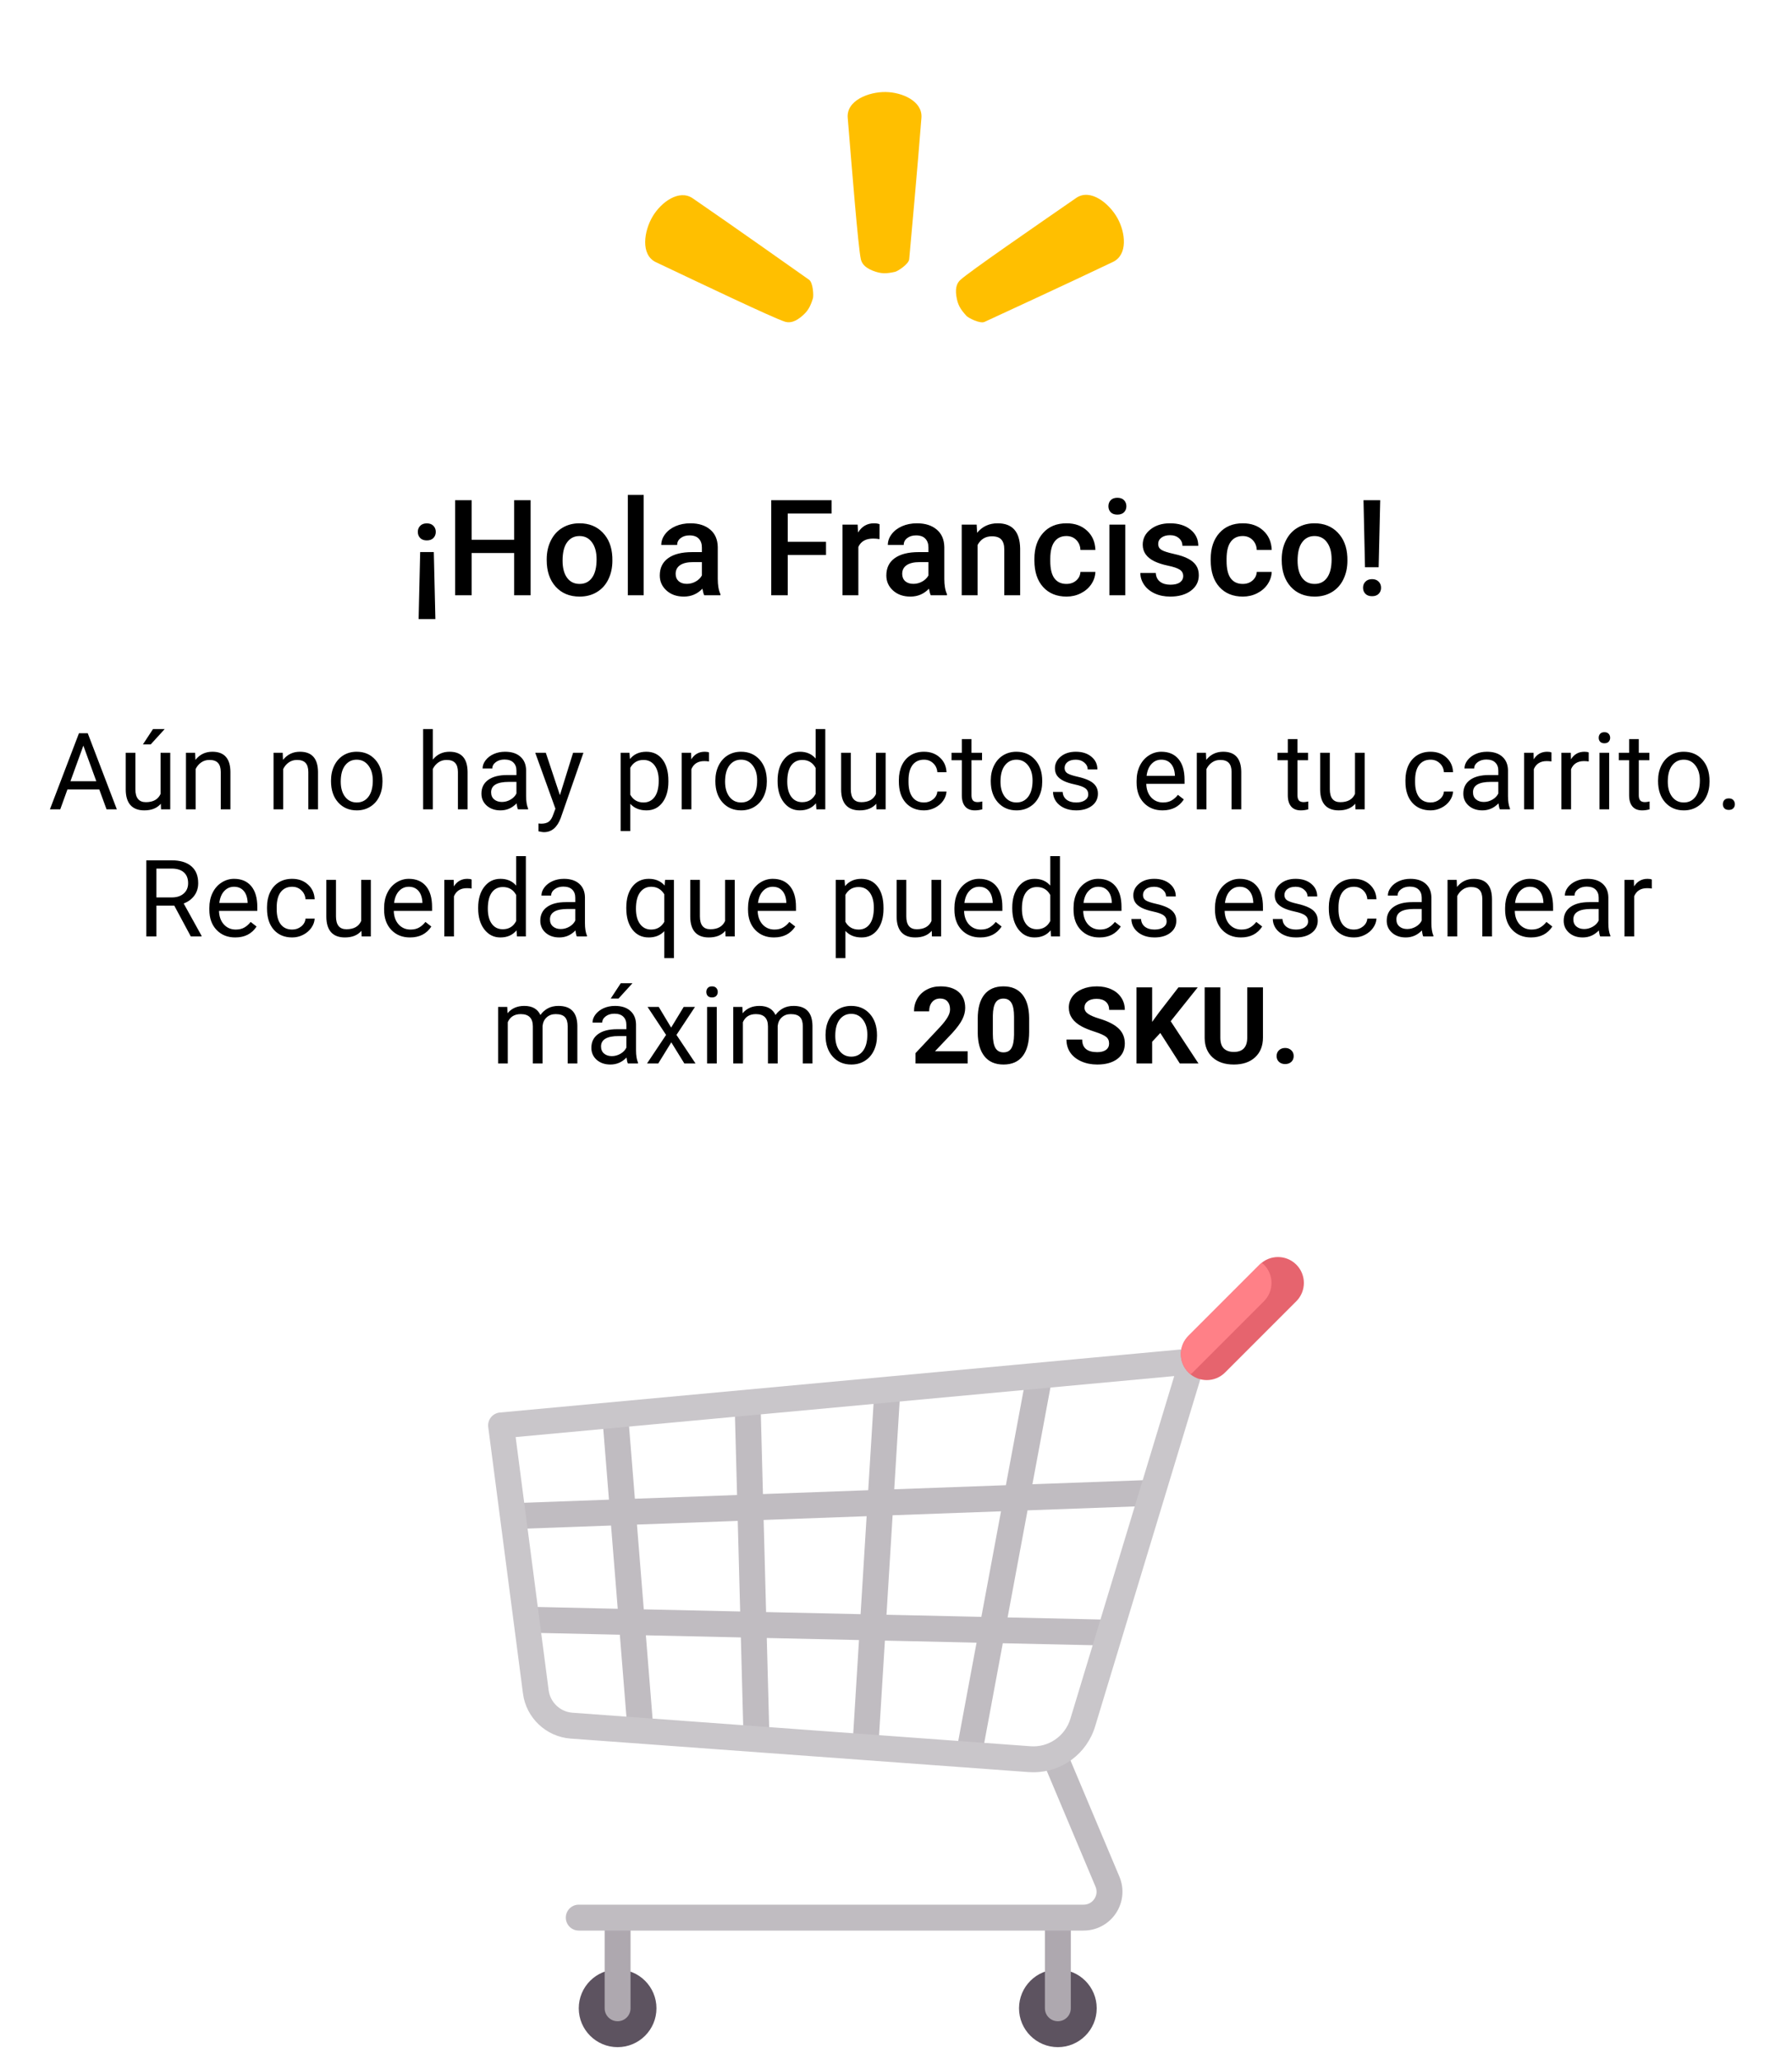 <svg width="268" height="308" viewBox="0 0 268 308" fill="none" xmlns="http://www.w3.org/2000/svg">
<path d="M62.838 82.535H64.879L65.113 92.555H62.603L62.838 82.535ZM65.172 79.518C65.172 79.882 65.055 80.188 64.82 80.436C64.586 80.676 64.257 80.797 63.834 80.797C63.404 80.797 63.072 80.676 62.838 80.436C62.603 80.188 62.486 79.882 62.486 79.518C62.486 79.159 62.603 78.86 62.838 78.619C63.072 78.372 63.404 78.248 63.834 78.248C64.257 78.248 64.586 78.372 64.82 78.619C65.055 78.86 65.172 79.159 65.172 79.518ZM79.355 89H76.894V82.682H70.537V89H68.066V74.781H70.537V80.699H76.894V74.781H79.355V89ZM81.761 83.619C81.761 82.584 81.966 81.653 82.376 80.826C82.786 79.993 83.362 79.355 84.105 78.912C84.847 78.463 85.7 78.238 86.663 78.238C88.089 78.238 89.245 78.697 90.13 79.615C91.022 80.533 91.504 81.751 91.575 83.268L91.585 83.824C91.585 84.866 91.383 85.797 90.98 86.617C90.583 87.438 90.01 88.072 89.261 88.522C88.519 88.971 87.659 89.195 86.683 89.195C85.192 89.195 83.997 88.701 83.099 87.711C82.207 86.715 81.761 85.39 81.761 83.736V83.619ZM84.134 83.824C84.134 84.912 84.359 85.764 84.808 86.383C85.257 86.995 85.882 87.301 86.683 87.301C87.484 87.301 88.105 86.988 88.548 86.363C88.997 85.738 89.222 84.824 89.222 83.619C89.222 82.551 88.991 81.705 88.528 81.08C88.073 80.455 87.451 80.143 86.663 80.143C85.888 80.143 85.273 80.452 84.818 81.07C84.362 81.682 84.134 82.6 84.134 83.824ZM96.266 89H93.893V74H96.266V89ZM105.323 89C105.218 88.798 105.127 88.469 105.049 88.014C104.294 88.801 103.37 89.195 102.276 89.195C101.215 89.195 100.349 88.893 99.678 88.287C99.008 87.682 98.672 86.933 98.672 86.041C98.672 84.915 99.089 84.052 99.922 83.453C100.762 82.848 101.96 82.545 103.516 82.545H104.971V81.852C104.971 81.305 104.818 80.868 104.512 80.543C104.206 80.211 103.741 80.045 103.116 80.045C102.575 80.045 102.133 80.182 101.787 80.455C101.442 80.722 101.27 81.064 101.27 81.481H98.897C98.897 80.901 99.089 80.361 99.473 79.859C99.857 79.352 100.378 78.954 101.036 78.668C101.7 78.382 102.439 78.238 103.252 78.238C104.489 78.238 105.476 78.551 106.211 79.176C106.947 79.794 107.325 80.667 107.344 81.793V86.559C107.344 87.509 107.478 88.268 107.745 88.834V89H105.323ZM102.715 87.291C103.184 87.291 103.623 87.177 104.034 86.949C104.45 86.721 104.763 86.415 104.971 86.031V84.039H103.692C102.813 84.039 102.152 84.192 101.709 84.498C101.267 84.804 101.045 85.237 101.045 85.797C101.045 86.253 101.195 86.617 101.495 86.891C101.801 87.158 102.207 87.291 102.715 87.291ZM123.533 82.975H117.81V89H115.339V74.781H124.373V76.773H117.81V81.002H123.533V82.975ZM131.534 80.602C131.222 80.549 130.9 80.523 130.568 80.523C129.48 80.523 128.748 80.94 128.37 81.773V89H125.997V78.434H128.263L128.321 79.615C128.894 78.697 129.689 78.238 130.704 78.238C131.043 78.238 131.323 78.284 131.544 78.375L131.534 80.602ZM139.204 89C139.1 88.798 139.009 88.469 138.93 88.014C138.175 88.801 137.251 89.195 136.157 89.195C135.096 89.195 134.23 88.893 133.559 88.287C132.889 87.682 132.554 86.933 132.554 86.041C132.554 84.915 132.97 84.052 133.804 83.453C134.643 82.848 135.841 82.545 137.397 82.545H138.852V81.852C138.852 81.305 138.699 80.868 138.393 80.543C138.087 80.211 137.622 80.045 136.997 80.045C136.457 80.045 136.014 80.182 135.669 80.455C135.324 80.722 135.151 81.064 135.151 81.481H132.778C132.778 80.901 132.97 80.361 133.354 79.859C133.738 79.352 134.259 78.954 134.917 78.668C135.581 78.382 136.32 78.238 137.134 78.238C138.371 78.238 139.357 78.551 140.093 79.176C140.828 79.794 141.206 80.667 141.225 81.793V86.559C141.225 87.509 141.359 88.268 141.626 88.834V89H139.204ZM136.596 87.291C137.065 87.291 137.505 87.177 137.915 86.949C138.332 86.721 138.644 86.415 138.852 86.031V84.039H137.573C136.694 84.039 136.033 84.192 135.591 84.498C135.148 84.804 134.927 85.237 134.927 85.797C134.927 86.253 135.076 86.617 135.376 86.891C135.682 87.158 136.089 87.291 136.596 87.291ZM146.063 78.434L146.131 79.654C146.912 78.71 147.938 78.238 149.207 78.238C151.408 78.238 152.528 79.498 152.567 82.018V89H150.194V82.154C150.194 81.484 150.047 80.989 149.754 80.67C149.468 80.344 148.996 80.182 148.338 80.182C147.381 80.182 146.668 80.615 146.2 81.481V89H143.827V78.434H146.063ZM159.484 87.301C160.077 87.301 160.568 87.128 160.959 86.783C161.35 86.438 161.558 86.012 161.584 85.504H163.82C163.794 86.162 163.589 86.777 163.205 87.35C162.821 87.916 162.3 88.365 161.643 88.697C160.985 89.029 160.275 89.195 159.514 89.195C158.036 89.195 156.864 88.717 155.998 87.76C155.132 86.803 154.699 85.481 154.699 83.795V83.551C154.699 81.943 155.129 80.657 155.988 79.693C156.848 78.723 158.02 78.238 159.504 78.238C160.76 78.238 161.783 78.606 162.57 79.342C163.365 80.071 163.781 81.031 163.82 82.223H161.584C161.558 81.617 161.35 81.119 160.959 80.728C160.575 80.338 160.083 80.143 159.484 80.143C158.716 80.143 158.124 80.422 157.707 80.982C157.29 81.536 157.079 82.379 157.072 83.512V83.893C157.072 85.038 157.277 85.894 157.688 86.461C158.104 87.021 158.703 87.301 159.484 87.301ZM168.287 89H165.914V78.434H168.287V89ZM165.767 75.689C165.767 75.325 165.881 75.022 166.109 74.781C166.343 74.54 166.675 74.42 167.105 74.42C167.535 74.42 167.867 74.54 168.101 74.781C168.336 75.022 168.453 75.325 168.453 75.689C168.453 76.047 168.336 76.347 168.101 76.588C167.867 76.822 167.535 76.939 167.105 76.939C166.675 76.939 166.343 76.822 166.109 76.588C165.881 76.347 165.767 76.047 165.767 75.689ZM176.952 86.129C176.952 85.706 176.777 85.383 176.425 85.162C176.08 84.941 175.504 84.745 174.696 84.576C173.889 84.407 173.215 84.192 172.675 83.932C171.49 83.359 170.898 82.529 170.898 81.441C170.898 80.53 171.282 79.768 172.05 79.156C172.818 78.544 173.795 78.238 174.98 78.238C176.243 78.238 177.262 78.551 178.036 79.176C178.818 79.801 179.208 80.611 179.208 81.607H176.835C176.835 81.152 176.666 80.774 176.327 80.475C175.989 80.169 175.54 80.016 174.98 80.016C174.459 80.016 174.032 80.136 173.7 80.377C173.375 80.618 173.212 80.94 173.212 81.344C173.212 81.708 173.365 81.992 173.671 82.193C173.977 82.395 174.596 82.6 175.527 82.809C176.458 83.01 177.187 83.255 177.714 83.541C178.248 83.821 178.642 84.159 178.896 84.557C179.156 84.954 179.286 85.436 179.286 86.002C179.286 86.953 178.892 87.724 178.105 88.316C177.317 88.902 176.285 89.195 175.009 89.195C174.143 89.195 173.372 89.039 172.695 88.727C172.017 88.414 171.49 87.984 171.113 87.438C170.735 86.891 170.546 86.301 170.546 85.67H172.851C172.883 86.23 173.095 86.663 173.486 86.969C173.876 87.268 174.394 87.418 175.038 87.418C175.663 87.418 176.139 87.301 176.464 87.066C176.79 86.826 176.952 86.513 176.952 86.129ZM185.852 87.301C186.445 87.301 186.936 87.128 187.327 86.783C187.718 86.438 187.926 86.012 187.952 85.504H190.188C190.162 86.162 189.957 86.777 189.573 87.35C189.189 87.916 188.668 88.365 188.011 88.697C187.353 89.029 186.643 89.195 185.882 89.195C184.404 89.195 183.232 88.717 182.366 87.76C181.5 86.803 181.067 85.481 181.067 83.795V83.551C181.067 81.943 181.497 80.657 182.356 79.693C183.216 78.723 184.387 78.238 185.872 78.238C187.128 78.238 188.151 78.606 188.938 79.342C189.733 80.071 190.149 81.031 190.188 82.223H187.952C187.926 81.617 187.718 81.119 187.327 80.728C186.943 80.338 186.451 80.143 185.852 80.143C185.084 80.143 184.492 80.422 184.075 80.982C183.658 81.536 183.447 82.379 183.44 83.512V83.893C183.44 85.038 183.645 85.894 184.055 86.461C184.472 87.021 185.071 87.301 185.852 87.301ZM191.686 83.619C191.686 82.584 191.891 81.653 192.301 80.826C192.711 79.993 193.288 79.355 194.03 78.912C194.772 78.463 195.625 78.238 196.588 78.238C198.014 78.238 199.17 78.697 200.055 79.615C200.947 80.533 201.429 81.751 201.5 83.268L201.51 83.824C201.51 84.866 201.308 85.797 200.905 86.617C200.508 87.438 199.935 88.072 199.186 88.522C198.444 88.971 197.584 89.195 196.608 89.195C195.117 89.195 193.922 88.701 193.024 87.711C192.132 86.715 191.686 85.39 191.686 83.736V83.619ZM194.059 83.824C194.059 84.912 194.284 85.764 194.733 86.383C195.182 86.995 195.807 87.301 196.608 87.301C197.409 87.301 198.03 86.988 198.473 86.363C198.922 85.738 199.147 84.824 199.147 83.619C199.147 82.551 198.916 81.705 198.454 81.08C197.998 80.455 197.376 80.143 196.588 80.143C195.814 80.143 195.198 80.452 194.743 81.07C194.287 81.682 194.059 82.6 194.059 83.824ZM206.182 84.811H204.141L203.916 74.781H206.416L206.182 84.811ZM203.848 87.877C203.848 87.506 203.968 87.2 204.209 86.959C204.45 86.712 204.779 86.588 205.195 86.588C205.612 86.588 205.941 86.712 206.182 86.959C206.423 87.2 206.543 87.506 206.543 87.877C206.543 88.235 206.426 88.534 206.191 88.775C205.957 89.016 205.625 89.137 205.195 89.137C204.766 89.137 204.434 89.016 204.199 88.775C203.965 88.534 203.848 88.235 203.848 87.877Z" fill="black"/>
<path d="M14.848 118.031H10.083L9.012 121H7.466L11.809 109.625H13.122L17.473 121H15.934L14.848 118.031ZM10.536 116.797H14.403L12.466 111.477L10.536 116.797ZM24.053 120.164C23.491 120.826 22.665 121.156 21.577 121.156C20.675 121.156 19.988 120.896 19.514 120.375C19.045 119.849 18.808 119.073 18.803 118.047V112.547H20.248V118.008C20.248 119.289 20.769 119.93 21.811 119.93C22.915 119.93 23.649 119.518 24.014 118.695V112.547H25.459V121H24.084L24.053 120.164ZM22.881 109H24.631L22.538 111.297H21.373L22.881 109ZM29.18 112.547L29.227 113.609C29.872 112.797 30.716 112.391 31.758 112.391C33.544 112.391 34.445 113.398 34.461 115.414V121H33.016V115.406C33.01 114.797 32.87 114.346 32.594 114.055C32.323 113.763 31.898 113.617 31.32 113.617C30.852 113.617 30.44 113.742 30.086 113.992C29.732 114.242 29.456 114.57 29.258 114.977V121H27.812V112.547H29.18ZM42.277 112.547L42.323 113.609C42.969 112.797 43.813 112.391 44.855 112.391C46.641 112.391 47.542 113.398 47.558 115.414V121H46.112V115.406C46.107 114.797 45.967 114.346 45.691 114.055C45.42 113.763 44.995 113.617 44.417 113.617C43.948 113.617 43.537 113.742 43.183 113.992C42.829 114.242 42.553 114.57 42.355 114.977V121H40.909V112.547H42.277ZM49.505 116.695C49.505 115.867 49.666 115.122 49.989 114.461C50.317 113.799 50.77 113.289 51.348 112.93C51.932 112.57 52.596 112.391 53.341 112.391C54.492 112.391 55.421 112.789 56.13 113.586C56.843 114.383 57.2 115.443 57.2 116.766V116.867C57.2 117.69 57.041 118.43 56.723 119.086C56.411 119.737 55.96 120.245 55.372 120.609C54.788 120.974 54.117 121.156 53.356 121.156C52.21 121.156 51.281 120.758 50.567 119.961C49.859 119.164 49.505 118.109 49.505 116.797V116.695ZM50.958 116.867C50.958 117.805 51.174 118.557 51.606 119.125C52.044 119.693 52.627 119.977 53.356 119.977C54.091 119.977 54.674 119.69 55.106 119.117C55.538 118.539 55.755 117.732 55.755 116.695C55.755 115.768 55.533 115.018 55.091 114.445C54.653 113.867 54.07 113.578 53.341 113.578C52.627 113.578 52.052 113.862 51.614 114.43C51.177 114.997 50.958 115.81 50.958 116.867ZM64.727 113.57C65.367 112.784 66.201 112.391 67.227 112.391C69.013 112.391 69.914 113.398 69.93 115.414V121H68.484V115.406C68.479 114.797 68.338 114.346 68.062 114.055C67.792 113.763 67.367 113.617 66.789 113.617C66.32 113.617 65.909 113.742 65.555 113.992C65.201 114.242 64.924 114.57 64.727 114.977V121H63.281V109H64.727V113.57ZM77.463 121C77.379 120.833 77.311 120.536 77.259 120.109C76.588 120.807 75.785 121.156 74.853 121.156C74.02 121.156 73.335 120.922 72.798 120.453C72.267 119.979 72.002 119.38 72.002 118.656C72.002 117.776 72.335 117.094 73.002 116.609C73.673 116.12 74.616 115.875 75.83 115.875H77.236V115.211C77.236 114.706 77.085 114.305 76.783 114.008C76.481 113.706 76.035 113.555 75.447 113.555C74.931 113.555 74.499 113.685 74.15 113.945C73.801 114.206 73.627 114.521 73.627 114.891H72.173C72.173 114.469 72.322 114.062 72.619 113.672C72.921 113.276 73.327 112.964 73.838 112.734C74.353 112.505 74.918 112.391 75.533 112.391C76.507 112.391 77.27 112.635 77.822 113.125C78.374 113.609 78.66 114.279 78.681 115.133V119.023C78.681 119.799 78.78 120.417 78.978 120.875V121H77.463ZM75.064 119.898C75.517 119.898 75.947 119.781 76.353 119.547C76.759 119.312 77.054 119.008 77.236 118.633V116.898H76.103C74.332 116.898 73.447 117.417 73.447 118.453C73.447 118.906 73.598 119.26 73.9 119.516C74.202 119.771 74.59 119.898 75.064 119.898ZM83.737 118.883L85.706 112.547H87.253L83.855 122.305C83.329 123.711 82.493 124.414 81.347 124.414L81.073 124.391L80.534 124.289V123.117L80.925 123.148C81.415 123.148 81.795 123.049 82.066 122.852C82.342 122.654 82.568 122.292 82.745 121.766L83.066 120.906L80.05 112.547H81.628L83.737 118.883ZM99.959 116.867C99.959 118.154 99.665 119.19 99.077 119.977C98.488 120.763 97.691 121.156 96.686 121.156C95.66 121.156 94.853 120.831 94.264 120.18V124.25H92.819V112.547H94.139L94.209 113.484C94.798 112.755 95.616 112.391 96.662 112.391C97.678 112.391 98.48 112.773 99.069 113.539C99.662 114.305 99.959 115.37 99.959 116.734V116.867ZM98.514 116.703C98.514 115.75 98.311 114.997 97.905 114.445C97.498 113.893 96.941 113.617 96.233 113.617C95.358 113.617 94.702 114.005 94.264 114.781V118.82C94.696 119.591 95.358 119.977 96.248 119.977C96.941 119.977 97.491 119.703 97.897 119.156C98.308 118.604 98.514 117.786 98.514 116.703ZM106.039 113.844C105.82 113.807 105.583 113.789 105.328 113.789C104.38 113.789 103.737 114.193 103.398 115V121H101.953V112.547H103.359L103.383 113.523C103.857 112.768 104.529 112.391 105.398 112.391C105.68 112.391 105.893 112.427 106.039 112.5V113.844ZM106.986 116.695C106.986 115.867 107.147 115.122 107.47 114.461C107.798 113.799 108.252 113.289 108.83 112.93C109.413 112.57 110.077 112.391 110.822 112.391C111.973 112.391 112.903 112.789 113.611 113.586C114.324 114.383 114.681 115.443 114.681 116.766V116.867C114.681 117.69 114.522 118.43 114.205 119.086C113.892 119.737 113.442 120.245 112.853 120.609C112.27 120.974 111.598 121.156 110.837 121.156C109.692 121.156 108.762 120.758 108.048 119.961C107.34 119.164 106.986 118.109 106.986 116.797V116.695ZM108.439 116.867C108.439 117.805 108.655 118.557 109.087 119.125C109.525 119.693 110.108 119.977 110.837 119.977C111.572 119.977 112.155 119.69 112.587 119.117C113.02 118.539 113.236 117.732 113.236 116.695C113.236 115.768 113.015 115.018 112.572 114.445C112.134 113.867 111.551 113.578 110.822 113.578C110.108 113.578 109.533 113.862 109.095 114.43C108.658 114.997 108.439 115.81 108.439 116.867ZM116.292 116.703C116.292 115.406 116.599 114.365 117.214 113.578C117.829 112.786 118.633 112.391 119.628 112.391C120.618 112.391 121.402 112.729 121.98 113.406V109H123.425V121H122.097L122.027 120.094C121.448 120.802 120.644 121.156 119.612 121.156C118.633 121.156 117.834 120.755 117.214 119.953C116.599 119.151 116.292 118.104 116.292 116.812V116.703ZM117.737 116.867C117.737 117.826 117.935 118.576 118.331 119.117C118.727 119.659 119.274 119.93 119.972 119.93C120.889 119.93 121.558 119.518 121.98 118.695V114.812C121.547 114.016 120.883 113.617 119.987 113.617C119.279 113.617 118.727 113.891 118.331 114.438C117.935 114.984 117.737 115.794 117.737 116.867ZM131.044 120.164C130.481 120.826 129.656 121.156 128.567 121.156C127.666 121.156 126.979 120.896 126.505 120.375C126.036 119.849 125.799 119.073 125.794 118.047V112.547H127.239V118.008C127.239 119.289 127.76 119.93 128.802 119.93C129.906 119.93 130.64 119.518 131.005 118.695V112.547H132.45V121H131.075L131.044 120.164ZM138.194 119.977C138.709 119.977 139.16 119.82 139.545 119.508C139.931 119.195 140.144 118.805 140.186 118.336H141.553C141.527 118.82 141.36 119.281 141.053 119.719C140.746 120.156 140.334 120.505 139.819 120.766C139.308 121.026 138.767 121.156 138.194 121.156C137.043 121.156 136.126 120.773 135.444 120.008C134.767 119.237 134.428 118.185 134.428 116.852V116.609C134.428 115.786 134.579 115.055 134.881 114.414C135.183 113.773 135.616 113.276 136.178 112.922C136.746 112.568 137.415 112.391 138.186 112.391C139.134 112.391 139.92 112.674 140.545 113.242C141.176 113.81 141.511 114.547 141.553 115.453H140.186C140.144 114.906 139.936 114.458 139.561 114.109C139.191 113.755 138.733 113.578 138.186 113.578C137.452 113.578 136.881 113.844 136.475 114.375C136.074 114.901 135.873 115.664 135.873 116.664V116.938C135.873 117.911 136.074 118.661 136.475 119.188C136.876 119.714 137.449 119.977 138.194 119.977ZM145.289 110.5V112.547H146.867V113.664H145.289V118.906C145.289 119.245 145.359 119.5 145.5 119.672C145.641 119.839 145.88 119.922 146.219 119.922C146.385 119.922 146.615 119.891 146.906 119.828V121C146.526 121.104 146.156 121.156 145.797 121.156C145.151 121.156 144.664 120.961 144.336 120.57C144.008 120.18 143.844 119.625 143.844 118.906V113.664H142.305V112.547H143.844V110.5H145.289ZM148.173 116.695C148.173 115.867 148.335 115.122 148.658 114.461C148.986 113.799 149.439 113.289 150.017 112.93C150.601 112.57 151.265 112.391 152.009 112.391C153.16 112.391 154.09 112.789 154.798 113.586C155.512 114.383 155.869 115.443 155.869 116.766V116.867C155.869 117.69 155.71 118.43 155.392 119.086C155.08 119.737 154.629 120.245 154.041 120.609C153.457 120.974 152.785 121.156 152.025 121.156C150.879 121.156 149.949 120.758 149.236 119.961C148.528 119.164 148.173 118.109 148.173 116.797V116.695ZM149.627 116.867C149.627 117.805 149.843 118.557 150.275 119.125C150.712 119.693 151.296 119.977 152.025 119.977C152.759 119.977 153.343 119.69 153.775 119.117C154.207 118.539 154.423 117.732 154.423 116.695C154.423 115.768 154.202 115.018 153.759 114.445C153.322 113.867 152.739 113.578 152.009 113.578C151.296 113.578 150.72 113.862 150.283 114.43C149.845 114.997 149.627 115.81 149.627 116.867ZM162.753 118.758C162.753 118.367 162.605 118.065 162.308 117.852C162.016 117.633 161.503 117.445 160.769 117.289C160.04 117.133 159.459 116.945 159.027 116.727C158.599 116.508 158.282 116.247 158.073 115.945C157.87 115.643 157.769 115.284 157.769 114.867C157.769 114.174 158.06 113.589 158.644 113.109C159.232 112.63 159.982 112.391 160.894 112.391C161.852 112.391 162.628 112.638 163.222 113.133C163.821 113.628 164.12 114.26 164.12 115.031H162.667C162.667 114.635 162.498 114.294 162.159 114.008C161.826 113.721 161.404 113.578 160.894 113.578C160.368 113.578 159.956 113.693 159.659 113.922C159.363 114.151 159.214 114.451 159.214 114.82C159.214 115.169 159.352 115.432 159.628 115.609C159.904 115.786 160.402 115.956 161.12 116.117C161.844 116.279 162.43 116.471 162.878 116.695C163.326 116.919 163.657 117.19 163.87 117.508C164.089 117.82 164.198 118.203 164.198 118.656C164.198 119.411 163.896 120.018 163.292 120.477C162.688 120.93 161.904 121.156 160.941 121.156C160.264 121.156 159.665 121.036 159.144 120.797C158.623 120.557 158.214 120.224 157.917 119.797C157.626 119.365 157.48 118.898 157.48 118.398H158.925C158.951 118.883 159.144 119.268 159.503 119.555C159.868 119.836 160.347 119.977 160.941 119.977C161.488 119.977 161.925 119.867 162.253 119.648C162.586 119.424 162.753 119.128 162.753 118.758ZM173.858 121.156C172.712 121.156 171.78 120.781 171.061 120.031C170.342 119.276 169.983 118.268 169.983 117.008V116.742C169.983 115.904 170.142 115.156 170.459 114.5C170.782 113.839 171.23 113.323 171.803 112.953C172.381 112.578 173.006 112.391 173.678 112.391C174.777 112.391 175.631 112.753 176.241 113.477C176.85 114.201 177.155 115.237 177.155 116.586V117.188H171.428C171.449 118.021 171.691 118.695 172.155 119.211C172.623 119.721 173.217 119.977 173.936 119.977C174.446 119.977 174.879 119.872 175.233 119.664C175.587 119.456 175.897 119.18 176.162 118.836L177.045 119.523C176.337 120.612 175.274 121.156 173.858 121.156ZM173.678 113.578C173.095 113.578 172.605 113.792 172.209 114.219C171.814 114.641 171.569 115.234 171.475 116H175.709V115.891C175.668 115.156 175.47 114.589 175.116 114.188C174.761 113.781 174.282 113.578 173.678 113.578ZM180.352 112.547L180.398 113.609C181.044 112.797 181.888 112.391 182.93 112.391C184.716 112.391 185.617 113.398 185.633 115.414V121H184.188V115.406C184.182 114.797 184.042 114.346 183.766 114.055C183.495 113.763 183.07 113.617 182.492 113.617C182.023 113.617 181.612 113.742 181.258 113.992C180.904 114.242 180.628 114.57 180.43 114.977V121H178.984V112.547H180.352ZM194.042 110.5V112.547H195.62V113.664H194.042V118.906C194.042 119.245 194.113 119.5 194.253 119.672C194.394 119.839 194.633 119.922 194.972 119.922C195.139 119.922 195.368 119.891 195.659 119.828V121C195.279 121.104 194.909 121.156 194.55 121.156C193.904 121.156 193.417 120.961 193.089 120.57C192.761 120.18 192.597 119.625 192.597 118.906V113.664H191.058V112.547H192.597V110.5H194.042ZM202.684 120.164C202.122 120.826 201.296 121.156 200.208 121.156C199.307 121.156 198.619 120.896 198.145 120.375C197.677 119.849 197.44 119.073 197.434 118.047V112.547H198.88V118.008C198.88 119.289 199.401 119.93 200.442 119.93C201.546 119.93 202.281 119.518 202.645 118.695V112.547H204.091V121H202.716L202.684 120.164ZM213.953 119.977C214.469 119.977 214.919 119.82 215.305 119.508C215.69 119.195 215.904 118.805 215.945 118.336H217.312C217.286 118.82 217.12 119.281 216.812 119.719C216.505 120.156 216.094 120.505 215.578 120.766C215.068 121.026 214.526 121.156 213.953 121.156C212.802 121.156 211.885 120.773 211.203 120.008C210.526 119.237 210.188 118.185 210.188 116.852V116.609C210.188 115.786 210.339 115.055 210.641 114.414C210.943 113.773 211.375 113.276 211.938 112.922C212.505 112.568 213.174 112.391 213.945 112.391C214.893 112.391 215.68 112.674 216.305 113.242C216.935 113.81 217.271 114.547 217.312 115.453H215.945C215.904 114.906 215.695 114.458 215.32 114.109C214.951 113.755 214.492 113.578 213.945 113.578C213.211 113.578 212.641 113.844 212.234 114.375C211.833 114.901 211.633 115.664 211.633 116.664V116.938C211.633 117.911 211.833 118.661 212.234 119.188C212.635 119.714 213.208 119.977 213.953 119.977ZM224.306 121C224.223 120.833 224.155 120.536 224.103 120.109C223.431 120.807 222.629 121.156 221.697 121.156C220.864 121.156 220.179 120.922 219.642 120.453C219.111 119.979 218.845 119.38 218.845 118.656C218.845 117.776 219.179 117.094 219.845 116.609C220.517 116.12 221.46 115.875 222.673 115.875H224.08V115.211C224.08 114.706 223.929 114.305 223.627 114.008C223.324 113.706 222.879 113.555 222.291 113.555C221.775 113.555 221.343 113.685 220.994 113.945C220.645 114.206 220.47 114.521 220.47 114.891H219.017C219.017 114.469 219.166 114.062 219.462 113.672C219.765 113.276 220.171 112.964 220.681 112.734C221.197 112.505 221.762 112.391 222.377 112.391C223.351 112.391 224.114 112.635 224.666 113.125C225.218 113.609 225.504 114.279 225.525 115.133V119.023C225.525 119.799 225.624 120.417 225.822 120.875V121H224.306ZM221.908 119.898C222.361 119.898 222.791 119.781 223.197 119.547C223.603 119.312 223.897 119.008 224.08 118.633V116.898H222.947C221.176 116.898 220.291 117.417 220.291 118.453C220.291 118.906 220.442 119.26 220.744 119.516C221.046 119.771 221.434 119.898 221.908 119.898ZM232.027 113.844C231.808 113.807 231.571 113.789 231.316 113.789C230.368 113.789 229.724 114.193 229.386 115V121H227.941V112.547H229.347L229.37 113.523C229.844 112.768 230.516 112.391 231.386 112.391C231.667 112.391 231.881 112.427 232.027 112.5V113.844ZM237.598 113.844C237.38 113.807 237.143 113.789 236.887 113.789C235.94 113.789 235.296 114.193 234.958 115V121H233.512V112.547H234.919L234.942 113.523C235.416 112.768 236.088 112.391 236.958 112.391C237.239 112.391 237.453 112.427 237.598 112.5V113.844ZM240.655 121H239.209V112.547H240.655V121ZM239.092 110.305C239.092 110.07 239.162 109.872 239.303 109.711C239.449 109.549 239.662 109.469 239.944 109.469C240.225 109.469 240.439 109.549 240.584 109.711C240.73 109.872 240.803 110.07 240.803 110.305C240.803 110.539 240.73 110.734 240.584 110.891C240.439 111.047 240.225 111.125 239.944 111.125C239.662 111.125 239.449 111.047 239.303 110.891C239.162 110.734 239.092 110.539 239.092 110.305ZM245.086 110.5V112.547H246.664V113.664H245.086V118.906C245.086 119.245 245.156 119.5 245.297 119.672C245.438 119.839 245.677 119.922 246.016 119.922C246.182 119.922 246.411 119.891 246.703 119.828V121C246.323 121.104 245.953 121.156 245.594 121.156C244.948 121.156 244.461 120.961 244.133 120.57C243.805 120.18 243.641 119.625 243.641 118.906V113.664H242.102V112.547H243.641V110.5H245.086ZM247.97 116.695C247.97 115.867 248.132 115.122 248.455 114.461C248.783 113.799 249.236 113.289 249.814 112.93C250.397 112.57 251.061 112.391 251.806 112.391C252.957 112.391 253.887 112.789 254.595 113.586C255.309 114.383 255.666 115.443 255.666 116.766V116.867C255.666 117.69 255.507 118.43 255.189 119.086C254.877 119.737 254.426 120.245 253.837 120.609C253.254 120.974 252.582 121.156 251.822 121.156C250.676 121.156 249.746 120.758 249.033 119.961C248.324 119.164 247.97 118.109 247.97 116.797V116.695ZM249.423 116.867C249.423 117.805 249.64 118.557 250.072 119.125C250.509 119.693 251.093 119.977 251.822 119.977C252.556 119.977 253.14 119.69 253.572 119.117C254.004 118.539 254.22 117.732 254.22 116.695C254.22 115.768 253.999 115.018 253.556 114.445C253.119 113.867 252.535 113.578 251.806 113.578C251.093 113.578 250.517 113.862 250.08 114.43C249.642 114.997 249.423 115.81 249.423 116.867ZM257.659 120.242C257.659 119.992 257.732 119.784 257.878 119.617C258.029 119.451 258.253 119.367 258.55 119.367C258.847 119.367 259.071 119.451 259.222 119.617C259.378 119.784 259.456 119.992 259.456 120.242C259.456 120.482 259.378 120.682 259.222 120.844C259.071 121.005 258.847 121.086 258.55 121.086C258.253 121.086 258.029 121.005 257.878 120.844C257.732 120.682 257.659 120.482 257.659 120.242ZM26.064 135.398H23.392V140H21.884V128.625H25.65C26.931 128.625 27.916 128.917 28.603 129.5C29.296 130.083 29.642 130.932 29.642 132.047C29.642 132.755 29.45 133.372 29.064 133.898C28.684 134.424 28.153 134.818 27.47 135.078L30.142 139.906V140H28.533L26.064 135.398ZM23.392 134.172H25.697C26.442 134.172 27.033 133.979 27.47 133.594C27.913 133.208 28.134 132.693 28.134 132.047C28.134 131.344 27.923 130.805 27.502 130.43C27.085 130.055 26.481 129.865 25.689 129.859H23.392V134.172ZM35.183 140.156C34.037 140.156 33.105 139.781 32.386 139.031C31.667 138.276 31.308 137.268 31.308 136.008V135.742C31.308 134.904 31.467 134.156 31.784 133.5C32.107 132.839 32.555 132.323 33.128 131.953C33.706 131.578 34.331 131.391 35.003 131.391C36.102 131.391 36.956 131.753 37.566 132.477C38.175 133.201 38.48 134.237 38.48 135.586V136.188H32.753C32.774 137.021 33.016 137.695 33.48 138.211C33.948 138.721 34.542 138.977 35.261 138.977C35.771 138.977 36.204 138.872 36.558 138.664C36.912 138.456 37.222 138.18 37.487 137.836L38.37 138.523C37.662 139.612 36.599 140.156 35.183 140.156ZM35.003 132.578C34.42 132.578 33.93 132.792 33.534 133.219C33.139 133.641 32.894 134.234 32.8 135H37.034V134.891C36.993 134.156 36.795 133.589 36.441 133.188C36.087 132.781 35.607 132.578 35.003 132.578ZM43.7 138.977C44.216 138.977 44.666 138.82 45.052 138.508C45.437 138.195 45.651 137.805 45.692 137.336H47.059C47.033 137.82 46.867 138.281 46.559 138.719C46.252 139.156 45.841 139.505 45.325 139.766C44.815 140.026 44.273 140.156 43.7 140.156C42.549 140.156 41.632 139.773 40.95 139.008C40.273 138.237 39.934 137.185 39.934 135.852V135.609C39.934 134.786 40.085 134.055 40.388 133.414C40.69 132.773 41.122 132.276 41.684 131.922C42.252 131.568 42.921 131.391 43.692 131.391C44.64 131.391 45.427 131.674 46.052 132.242C46.682 132.81 47.018 133.547 47.059 134.453H45.692C45.651 133.906 45.442 133.458 45.067 133.109C44.697 132.755 44.239 132.578 43.692 132.578C42.958 132.578 42.388 132.844 41.981 133.375C41.58 133.901 41.38 134.664 41.38 135.664V135.938C41.38 136.911 41.58 137.661 41.981 138.188C42.382 138.714 42.955 138.977 43.7 138.977ZM54.053 139.164C53.491 139.826 52.665 140.156 51.577 140.156C50.675 140.156 49.988 139.896 49.514 139.375C49.045 138.849 48.808 138.073 48.803 137.047V131.547H50.248V137.008C50.248 138.289 50.769 138.93 51.811 138.93C52.915 138.93 53.65 138.518 54.014 137.695V131.547H55.459V140H54.084L54.053 139.164ZM61.32 140.156C60.175 140.156 59.242 139.781 58.523 139.031C57.805 138.276 57.445 137.268 57.445 136.008V135.742C57.445 134.904 57.604 134.156 57.922 133.5C58.245 132.839 58.693 132.323 59.266 131.953C59.844 131.578 60.469 131.391 61.141 131.391C62.24 131.391 63.094 131.753 63.703 132.477C64.312 133.201 64.617 134.237 64.617 135.586V136.188H58.891C58.911 137.021 59.154 137.695 59.617 138.211C60.086 138.721 60.68 138.977 61.398 138.977C61.909 138.977 62.341 138.872 62.695 138.664C63.05 138.456 63.359 138.18 63.625 137.836L64.508 138.523C63.8 139.612 62.737 140.156 61.32 140.156ZM61.141 132.578C60.557 132.578 60.068 132.792 59.672 133.219C59.276 133.641 59.031 134.234 58.938 135H63.172V134.891C63.13 134.156 62.932 133.589 62.578 133.188C62.224 132.781 61.745 132.578 61.141 132.578ZM70.533 132.844C70.314 132.807 70.077 132.789 69.822 132.789C68.874 132.789 68.231 133.193 67.892 134V140H66.447V131.547H67.853L67.877 132.523C68.35 131.768 69.022 131.391 69.892 131.391C70.173 131.391 70.387 131.427 70.533 131.5V132.844ZM71.511 135.703C71.511 134.406 71.818 133.365 72.433 132.578C73.047 131.786 73.852 131.391 74.847 131.391C75.837 131.391 76.62 131.729 77.198 132.406V128H78.644V140H77.316L77.245 139.094C76.667 139.802 75.862 140.156 74.831 140.156C73.852 140.156 73.053 139.755 72.433 138.953C71.818 138.151 71.511 137.104 71.511 135.812V135.703ZM72.956 135.867C72.956 136.826 73.154 137.576 73.55 138.117C73.946 138.659 74.493 138.93 75.191 138.93C76.107 138.93 76.777 138.518 77.198 137.695V133.812C76.766 133.016 76.102 132.617 75.206 132.617C74.498 132.617 73.946 132.891 73.55 133.438C73.154 133.984 72.956 134.794 72.956 135.867ZM86.263 140C86.179 139.833 86.112 139.536 86.059 139.109C85.388 139.807 84.585 140.156 83.653 140.156C82.82 140.156 82.135 139.922 81.598 139.453C81.067 138.979 80.802 138.38 80.802 137.656C80.802 136.776 81.135 136.094 81.802 135.609C82.473 135.12 83.416 134.875 84.63 134.875H86.036V134.211C86.036 133.706 85.885 133.305 85.583 133.008C85.281 132.706 84.835 132.555 84.247 132.555C83.731 132.555 83.299 132.685 82.95 132.945C82.601 133.206 82.427 133.521 82.427 133.891H80.973C80.973 133.469 81.122 133.062 81.419 132.672C81.721 132.276 82.127 131.964 82.638 131.734C83.153 131.505 83.718 131.391 84.333 131.391C85.307 131.391 86.07 131.635 86.622 132.125C87.174 132.609 87.46 133.279 87.481 134.133V138.023C87.481 138.799 87.58 139.417 87.778 139.875V140H86.263ZM83.864 138.898C84.317 138.898 84.747 138.781 85.153 138.547C85.559 138.312 85.854 138.008 86.036 137.633V135.898H84.903C83.132 135.898 82.247 136.417 82.247 137.453C82.247 137.906 82.398 138.26 82.7 138.516C83.002 138.771 83.39 138.898 83.864 138.898ZM93.664 135.703C93.664 134.375 93.969 133.326 94.578 132.555C95.188 131.779 96.005 131.391 97.031 131.391C98.031 131.391 98.82 131.727 99.398 132.398L99.461 131.547H100.789V143.25H99.344V139.219C98.76 139.844 97.984 140.156 97.016 140.156C95.995 140.156 95.18 139.76 94.57 138.969C93.966 138.172 93.664 137.117 93.664 135.805V135.703ZM95.109 135.867C95.109 136.836 95.312 137.596 95.719 138.148C96.13 138.701 96.682 138.977 97.375 138.977C98.234 138.977 98.891 138.596 99.344 137.836V133.695C98.885 132.951 98.234 132.578 97.391 132.578C96.693 132.578 96.138 132.857 95.727 133.414C95.315 133.966 95.109 134.784 95.109 135.867ZM108.478 139.164C107.916 139.826 107.09 140.156 106.002 140.156C105.101 140.156 104.413 139.896 103.939 139.375C103.47 138.849 103.233 138.073 103.228 137.047V131.547H104.673V137.008C104.673 138.289 105.194 138.93 106.236 138.93C107.34 138.93 108.074 138.518 108.439 137.695V131.547H109.884V140H108.509L108.478 139.164ZM115.745 140.156C114.599 140.156 113.667 139.781 112.948 139.031C112.23 138.276 111.87 137.268 111.87 136.008V135.742C111.87 134.904 112.029 134.156 112.347 133.5C112.67 132.839 113.118 132.323 113.691 131.953C114.269 131.578 114.894 131.391 115.566 131.391C116.665 131.391 117.519 131.753 118.128 132.477C118.738 133.201 119.042 134.237 119.042 135.586V136.188H113.316C113.336 137.021 113.579 137.695 114.042 138.211C114.511 138.721 115.105 138.977 115.823 138.977C116.334 138.977 116.766 138.872 117.12 138.664C117.474 138.456 117.784 138.18 118.05 137.836L118.933 138.523C118.224 139.612 117.162 140.156 115.745 140.156ZM115.566 132.578C114.982 132.578 114.493 132.792 114.097 133.219C113.701 133.641 113.456 134.234 113.363 135H117.597V134.891C117.555 134.156 117.357 133.589 117.003 133.188C116.649 132.781 116.17 132.578 115.566 132.578ZM132.131 135.867C132.131 137.154 131.837 138.19 131.248 138.977C130.66 139.763 129.863 140.156 128.858 140.156C127.832 140.156 127.024 139.831 126.436 139.18V143.25H124.991V131.547H126.311L126.381 132.484C126.97 131.755 127.787 131.391 128.834 131.391C129.85 131.391 130.652 131.773 131.241 132.539C131.834 133.305 132.131 134.37 132.131 135.734V135.867ZM130.686 135.703C130.686 134.75 130.483 133.997 130.077 133.445C129.67 132.893 129.113 132.617 128.405 132.617C127.53 132.617 126.873 133.005 126.436 133.781V137.82C126.868 138.591 127.53 138.977 128.42 138.977C129.113 138.977 129.662 138.703 130.069 138.156C130.48 137.604 130.686 136.786 130.686 135.703ZM139.344 139.164C138.781 139.826 137.956 140.156 136.867 140.156C135.966 140.156 135.279 139.896 134.805 139.375C134.336 138.849 134.099 138.073 134.094 137.047V131.547H135.539V137.008C135.539 138.289 136.06 138.93 137.102 138.93C138.206 138.93 138.94 138.518 139.305 137.695V131.547H140.75V140H139.375L139.344 139.164ZM146.611 140.156C145.465 140.156 144.533 139.781 143.814 139.031C143.095 138.276 142.736 137.268 142.736 136.008V135.742C142.736 134.904 142.895 134.156 143.212 133.5C143.535 132.839 143.983 132.323 144.556 131.953C145.134 131.578 145.759 131.391 146.431 131.391C147.53 131.391 148.384 131.753 148.994 132.477C149.603 133.201 149.908 134.237 149.908 135.586V136.188H144.181C144.202 137.021 144.444 137.695 144.908 138.211C145.377 138.721 145.97 138.977 146.689 138.977C147.199 138.977 147.632 138.872 147.986 138.664C148.34 138.456 148.65 138.18 148.916 137.836L149.798 138.523C149.09 139.612 148.028 140.156 146.611 140.156ZM146.431 132.578C145.848 132.578 145.358 132.792 144.962 133.219C144.567 133.641 144.322 134.234 144.228 135H148.462V134.891C148.421 134.156 148.223 133.589 147.869 133.188C147.515 132.781 147.035 132.578 146.431 132.578ZM151.386 135.703C151.386 134.406 151.693 133.365 152.308 132.578C152.922 131.786 153.727 131.391 154.722 131.391C155.711 131.391 156.495 131.729 157.073 132.406V128H158.519V140H157.191L157.12 139.094C156.542 139.802 155.737 140.156 154.706 140.156C153.727 140.156 152.928 139.755 152.308 138.953C151.693 138.151 151.386 137.104 151.386 135.812V135.703ZM152.831 135.867C152.831 136.826 153.029 137.576 153.425 138.117C153.821 138.659 154.368 138.93 155.066 138.93C155.982 138.93 156.652 138.518 157.073 137.695V133.812C156.641 133.016 155.977 132.617 155.081 132.617C154.373 132.617 153.821 132.891 153.425 133.438C153.029 133.984 152.831 134.794 152.831 135.867ZM164.427 140.156C163.281 140.156 162.348 139.781 161.63 139.031C160.911 138.276 160.552 137.268 160.552 136.008V135.742C160.552 134.904 160.71 134.156 161.028 133.5C161.351 132.839 161.799 132.323 162.372 131.953C162.95 131.578 163.575 131.391 164.247 131.391C165.346 131.391 166.2 131.753 166.809 132.477C167.419 133.201 167.723 134.237 167.723 135.586V136.188H161.997C162.018 137.021 162.26 137.695 162.723 138.211C163.192 138.721 163.786 138.977 164.505 138.977C165.015 138.977 165.447 138.872 165.802 138.664C166.156 138.456 166.466 138.18 166.731 137.836L167.614 138.523C166.906 139.612 165.843 140.156 164.427 140.156ZM164.247 132.578C163.664 132.578 163.174 132.792 162.778 133.219C162.382 133.641 162.138 134.234 162.044 135H166.278V134.891C166.236 134.156 166.039 133.589 165.684 133.188C165.33 132.781 164.851 132.578 164.247 132.578ZM174.475 137.758C174.475 137.367 174.327 137.065 174.03 136.852C173.738 136.633 173.225 136.445 172.491 136.289C171.761 136.133 171.181 135.945 170.748 135.727C170.321 135.508 170.004 135.247 169.795 134.945C169.592 134.643 169.491 134.284 169.491 133.867C169.491 133.174 169.782 132.589 170.366 132.109C170.954 131.63 171.704 131.391 172.616 131.391C173.574 131.391 174.35 131.638 174.944 132.133C175.543 132.628 175.842 133.26 175.842 134.031H174.389C174.389 133.635 174.22 133.294 173.881 133.008C173.548 132.721 173.126 132.578 172.616 132.578C172.09 132.578 171.678 132.693 171.381 132.922C171.084 133.151 170.936 133.451 170.936 133.82C170.936 134.169 171.074 134.432 171.35 134.609C171.626 134.786 172.123 134.956 172.842 135.117C173.566 135.279 174.152 135.471 174.6 135.695C175.048 135.919 175.379 136.19 175.592 136.508C175.811 136.82 175.92 137.203 175.92 137.656C175.92 138.411 175.618 139.018 175.014 139.477C174.41 139.93 173.626 140.156 172.663 140.156C171.985 140.156 171.386 140.036 170.866 139.797C170.345 139.557 169.936 139.224 169.639 138.797C169.347 138.365 169.202 137.898 169.202 137.398H170.647C170.673 137.883 170.866 138.268 171.225 138.555C171.59 138.836 172.069 138.977 172.663 138.977C173.209 138.977 173.647 138.867 173.975 138.648C174.308 138.424 174.475 138.128 174.475 137.758ZM185.58 140.156C184.434 140.156 183.502 139.781 182.783 139.031C182.064 138.276 181.705 137.268 181.705 136.008V135.742C181.705 134.904 181.864 134.156 182.181 133.5C182.504 132.839 182.952 132.323 183.525 131.953C184.103 131.578 184.728 131.391 185.4 131.391C186.499 131.391 187.353 131.753 187.962 132.477C188.572 133.201 188.877 134.237 188.877 135.586V136.188H183.15C183.171 137.021 183.413 137.695 183.877 138.211C184.345 138.721 184.939 138.977 185.658 138.977C186.168 138.977 186.601 138.872 186.955 138.664C187.309 138.456 187.619 138.18 187.884 137.836L188.767 138.523C188.059 139.612 186.996 140.156 185.58 140.156ZM185.4 132.578C184.817 132.578 184.327 132.792 183.931 133.219C183.535 133.641 183.291 134.234 183.197 135H187.431V134.891C187.39 134.156 187.192 133.589 186.837 133.188C186.483 132.781 186.004 132.578 185.4 132.578ZM195.628 137.758C195.628 137.367 195.48 137.065 195.183 136.852C194.891 136.633 194.378 136.445 193.644 136.289C192.915 136.133 192.334 135.945 191.902 135.727C191.474 135.508 191.157 135.247 190.948 134.945C190.745 134.643 190.644 134.284 190.644 133.867C190.644 133.174 190.935 132.589 191.519 132.109C192.107 131.63 192.857 131.391 193.769 131.391C194.727 131.391 195.503 131.638 196.097 132.133C196.696 132.628 196.995 133.26 196.995 134.031H195.542C195.542 133.635 195.373 133.294 195.034 133.008C194.701 132.721 194.279 132.578 193.769 132.578C193.243 132.578 192.831 132.693 192.534 132.922C192.237 133.151 192.089 133.451 192.089 133.82C192.089 134.169 192.227 134.432 192.503 134.609C192.779 134.786 193.277 134.956 193.995 135.117C194.719 135.279 195.305 135.471 195.753 135.695C196.201 135.919 196.532 136.19 196.745 136.508C196.964 136.82 197.073 137.203 197.073 137.656C197.073 138.411 196.771 139.018 196.167 139.477C195.563 139.93 194.779 140.156 193.816 140.156C193.139 140.156 192.54 140.036 192.019 139.797C191.498 139.557 191.089 139.224 190.792 138.797C190.501 138.365 190.355 137.898 190.355 137.398H191.8C191.826 137.883 192.019 138.268 192.378 138.555C192.743 138.836 193.222 138.977 193.816 138.977C194.362 138.977 194.8 138.867 195.128 138.648C195.461 138.424 195.628 138.128 195.628 137.758ZM202.497 138.977C203.013 138.977 203.463 138.82 203.848 138.508C204.234 138.195 204.447 137.805 204.489 137.336H205.856C205.83 137.82 205.664 138.281 205.356 138.719C205.049 139.156 204.638 139.505 204.122 139.766C203.611 140.026 203.07 140.156 202.497 140.156C201.346 140.156 200.429 139.773 199.747 139.008C199.07 138.237 198.731 137.185 198.731 135.852V135.609C198.731 134.786 198.882 134.055 199.184 133.414C199.486 132.773 199.919 132.276 200.481 131.922C201.049 131.568 201.718 131.391 202.489 131.391C203.437 131.391 204.223 131.674 204.848 132.242C205.479 132.81 205.815 133.547 205.856 134.453H204.489C204.447 133.906 204.239 133.458 203.864 133.109C203.494 132.755 203.036 132.578 202.489 132.578C201.755 132.578 201.184 132.844 200.778 133.375C200.377 133.901 200.177 134.664 200.177 135.664V135.938C200.177 136.911 200.377 137.661 200.778 138.188C201.179 138.714 201.752 138.977 202.497 138.977ZM212.85 140C212.767 139.833 212.699 139.536 212.647 139.109C211.975 139.807 211.173 140.156 210.241 140.156C209.407 140.156 208.722 139.922 208.186 139.453C207.655 138.979 207.389 138.38 207.389 137.656C207.389 136.776 207.722 136.094 208.389 135.609C209.061 135.12 210.004 134.875 211.217 134.875H212.623V134.211C212.623 133.706 212.472 133.305 212.17 133.008C211.868 132.706 211.423 132.555 210.834 132.555C210.319 132.555 209.886 132.685 209.538 132.945C209.189 133.206 209.014 133.521 209.014 133.891H207.561C207.561 133.469 207.709 133.062 208.006 132.672C208.308 132.276 208.715 131.964 209.225 131.734C209.741 131.505 210.306 131.391 210.92 131.391C211.894 131.391 212.657 131.635 213.209 132.125C213.761 132.609 214.048 133.279 214.069 134.133V138.023C214.069 138.799 214.168 139.417 214.366 139.875V140H212.85ZM210.452 138.898C210.905 138.898 211.334 138.781 211.741 138.547C212.147 138.312 212.441 138.008 212.623 137.633V135.898H211.491C209.72 135.898 208.834 136.417 208.834 137.453C208.834 137.906 208.985 138.26 209.288 138.516C209.59 138.771 209.978 138.898 210.452 138.898ZM217.852 131.547L217.898 132.609C218.544 131.797 219.388 131.391 220.43 131.391C222.216 131.391 223.117 132.398 223.133 134.414V140H221.688V134.406C221.682 133.797 221.542 133.346 221.266 133.055C220.995 132.763 220.57 132.617 219.992 132.617C219.523 132.617 219.112 132.742 218.758 132.992C218.404 133.242 218.128 133.57 217.93 133.977V140H216.484V131.547H217.852ZM228.97 140.156C227.824 140.156 226.892 139.781 226.173 139.031C225.455 138.276 225.095 137.268 225.095 136.008V135.742C225.095 134.904 225.254 134.156 225.572 133.5C225.895 132.839 226.343 132.323 226.916 131.953C227.494 131.578 228.119 131.391 228.791 131.391C229.89 131.391 230.744 131.753 231.353 132.477C231.962 133.201 232.267 134.237 232.267 135.586V136.188H226.541C226.561 137.021 226.804 137.695 227.267 138.211C227.736 138.721 228.33 138.977 229.048 138.977C229.559 138.977 229.991 138.872 230.345 138.664C230.699 138.456 231.009 138.18 231.275 137.836L232.158 138.523C231.449 139.612 230.387 140.156 228.97 140.156ZM228.791 132.578C228.207 132.578 227.718 132.792 227.322 133.219C226.926 133.641 226.681 134.234 226.587 135H230.822V134.891C230.78 134.156 230.582 133.589 230.228 133.188C229.874 132.781 229.395 132.578 228.791 132.578ZM239.316 140C239.232 139.833 239.165 139.536 239.112 139.109C238.441 139.807 237.639 140.156 236.706 140.156C235.873 140.156 235.188 139.922 234.652 139.453C234.12 138.979 233.855 138.38 233.855 137.656C233.855 136.776 234.188 136.094 234.855 135.609C235.527 135.12 236.469 134.875 237.683 134.875H239.089V134.211C239.089 133.706 238.938 133.305 238.636 133.008C238.334 132.706 237.889 132.555 237.3 132.555C236.784 132.555 236.352 132.685 236.003 132.945C235.654 133.206 235.48 133.521 235.48 133.891H234.027C234.027 133.469 234.175 133.062 234.472 132.672C234.774 132.276 235.18 131.964 235.691 131.734C236.206 131.505 236.771 131.391 237.386 131.391C238.36 131.391 239.123 131.635 239.675 132.125C240.227 132.609 240.514 133.279 240.534 134.133V138.023C240.534 138.799 240.633 139.417 240.831 139.875V140H239.316ZM236.917 138.898C237.37 138.898 237.8 138.781 238.206 138.547C238.612 138.312 238.907 138.008 239.089 137.633V135.898H237.956C236.185 135.898 235.3 136.417 235.3 137.453C235.3 137.906 235.451 138.26 235.753 138.516C236.055 138.771 236.443 138.898 236.917 138.898ZM247.036 132.844C246.817 132.807 246.58 132.789 246.325 132.789C245.377 132.789 244.734 133.193 244.395 134V140H242.95V131.547H244.356L244.38 132.523C244.854 131.768 245.526 131.391 246.395 131.391C246.677 131.391 246.89 131.427 247.036 131.5V132.844ZM75.861 150.547L75.9 151.484C76.52 150.755 77.356 150.391 78.408 150.391C79.59 150.391 80.395 150.844 80.822 151.75C81.103 151.344 81.468 151.016 81.916 150.766C82.369 150.516 82.903 150.391 83.517 150.391C85.371 150.391 86.314 151.372 86.345 153.336V159H84.9V153.422C84.9 152.818 84.762 152.367 84.486 152.07C84.21 151.768 83.746 151.617 83.095 151.617C82.559 151.617 82.114 151.779 81.759 152.102C81.405 152.419 81.2 152.849 81.142 153.391V159H79.689V153.461C79.689 152.232 79.088 151.617 77.884 151.617C76.936 151.617 76.288 152.021 75.939 152.828V159H74.494V150.547H75.861ZM93.902 159C93.818 158.833 93.751 158.536 93.698 158.109C93.027 158.807 92.225 159.156 91.292 159.156C90.459 159.156 89.774 158.922 89.237 158.453C88.706 157.979 88.441 157.38 88.441 156.656C88.441 155.776 88.774 155.094 89.441 154.609C90.112 154.12 91.055 153.875 92.269 153.875H93.675V153.211C93.675 152.706 93.524 152.305 93.222 152.008C92.92 151.706 92.475 151.555 91.886 151.555C91.37 151.555 90.938 151.685 90.589 151.945C90.24 152.206 90.066 152.521 90.066 152.891H88.612C88.612 152.469 88.761 152.062 89.058 151.672C89.36 151.276 89.766 150.964 90.277 150.734C90.792 150.505 91.357 150.391 91.972 150.391C92.946 150.391 93.709 150.635 94.261 151.125C94.813 151.609 95.1 152.279 95.12 153.133V157.023C95.12 157.799 95.219 158.417 95.417 158.875V159H93.902ZM91.503 157.898C91.956 157.898 92.386 157.781 92.792 157.547C93.198 157.312 93.493 157.008 93.675 156.633V154.898H92.542C90.771 154.898 89.886 155.417 89.886 156.453C89.886 156.906 90.037 157.26 90.339 157.516C90.641 157.771 91.029 157.898 91.503 157.898ZM92.839 147H94.589L92.495 149.297H91.331L92.839 147ZM100.372 153.633L102.247 150.547H103.934L101.169 154.727L104.02 159H102.348L100.395 155.836L98.442 159H96.763L99.614 154.727L96.848 150.547H98.52L100.372 153.633ZM107.194 159H105.748V150.547H107.194V159ZM105.631 148.305C105.631 148.07 105.702 147.872 105.842 147.711C105.988 147.549 106.202 147.469 106.483 147.469C106.764 147.469 106.978 147.549 107.123 147.711C107.269 147.872 107.342 148.07 107.342 148.305C107.342 148.539 107.269 148.734 107.123 148.891C106.978 149.047 106.764 149.125 106.483 149.125C106.202 149.125 105.988 149.047 105.842 148.891C105.702 148.734 105.631 148.539 105.631 148.305ZM111.023 150.547L111.062 151.484C111.682 150.755 112.518 150.391 113.57 150.391C114.753 150.391 115.557 150.844 115.984 151.75C116.266 151.344 116.63 151.016 117.078 150.766C117.531 150.516 118.065 150.391 118.68 150.391C120.534 150.391 121.477 151.372 121.508 153.336V159H120.062V153.422C120.062 152.818 119.924 152.367 119.648 152.07C119.372 151.768 118.909 151.617 118.258 151.617C117.721 151.617 117.276 151.779 116.922 152.102C116.568 152.419 116.362 152.849 116.305 153.391V159H114.852V153.461C114.852 152.232 114.25 151.617 113.047 151.617C112.099 151.617 111.451 152.021 111.102 152.828V159H109.656V150.547H111.023ZM123.463 154.695C123.463 153.867 123.624 153.122 123.947 152.461C124.275 151.799 124.728 151.289 125.306 150.93C125.89 150.57 126.554 150.391 127.298 150.391C128.449 150.391 129.379 150.789 130.088 151.586C130.801 152.383 131.158 153.443 131.158 154.766V154.867C131.158 155.69 130.999 156.43 130.681 157.086C130.369 157.737 129.918 158.245 129.33 158.609C128.746 158.974 128.074 159.156 127.314 159.156C126.168 159.156 125.239 158.758 124.525 157.961C123.817 157.164 123.463 156.109 123.463 154.797V154.695ZM124.916 154.867C124.916 155.805 125.132 156.557 125.564 157.125C126.002 157.693 126.585 157.977 127.314 157.977C128.048 157.977 128.632 157.69 129.064 157.117C129.496 156.539 129.713 155.732 129.713 154.695C129.713 153.768 129.491 153.018 129.048 152.445C128.611 151.867 128.028 151.578 127.298 151.578C126.585 151.578 126.009 151.862 125.572 152.43C125.134 152.997 124.916 153.81 124.916 154.867ZM144.716 159H136.919V157.453L140.598 153.531C141.104 152.979 141.476 152.497 141.716 152.086C141.96 151.674 142.083 151.284 142.083 150.914C142.083 150.409 141.955 150.013 141.7 149.727C141.445 149.435 141.08 149.289 140.606 149.289C140.096 149.289 139.692 149.466 139.395 149.82C139.104 150.169 138.958 150.63 138.958 151.203H136.692C136.692 150.51 136.856 149.878 137.184 149.305C137.518 148.732 137.986 148.284 138.591 147.961C139.195 147.633 139.88 147.469 140.645 147.469C141.817 147.469 142.726 147.75 143.372 148.312C144.023 148.875 144.348 149.669 144.348 150.695C144.348 151.258 144.203 151.831 143.911 152.414C143.619 152.997 143.119 153.677 142.411 154.453L139.825 157.18H144.716V159ZM153.913 154.297C153.913 155.87 153.587 157.073 152.936 157.906C152.285 158.74 151.332 159.156 150.077 159.156C148.837 159.156 147.889 158.747 147.233 157.93C146.577 157.112 146.241 155.94 146.225 154.414V152.32C146.225 150.732 146.553 149.526 147.209 148.703C147.871 147.88 148.821 147.469 150.061 147.469C151.301 147.469 152.248 147.878 152.905 148.695C153.561 149.508 153.897 150.677 153.913 152.203V154.297ZM151.655 152C151.655 151.057 151.524 150.372 151.264 149.945C151.009 149.513 150.608 149.297 150.061 149.297C149.53 149.297 149.136 149.503 148.881 149.914C148.631 150.32 148.498 150.958 148.483 151.828V154.594C148.483 155.521 148.608 156.211 148.858 156.664C149.113 157.112 149.519 157.336 150.077 157.336C150.629 157.336 151.027 157.12 151.272 156.688C151.517 156.255 151.644 155.594 151.655 154.703V152ZM165.869 156.016C165.869 155.573 165.712 155.234 165.4 155C165.087 154.76 164.525 154.51 163.712 154.25C162.9 153.984 162.257 153.724 161.783 153.469C160.491 152.771 159.845 151.831 159.845 150.648C159.845 150.034 160.017 149.487 160.361 149.008C160.71 148.523 161.207 148.146 161.853 147.875C162.504 147.604 163.233 147.469 164.041 147.469C164.853 147.469 165.577 147.617 166.212 147.914C166.848 148.206 167.34 148.62 167.689 149.156C168.043 149.693 168.22 150.302 168.22 150.984H165.877C165.877 150.464 165.712 150.06 165.384 149.773C165.056 149.482 164.595 149.336 164.002 149.336C163.429 149.336 162.983 149.458 162.666 149.703C162.348 149.943 162.189 150.26 162.189 150.656C162.189 151.026 162.374 151.336 162.744 151.586C163.119 151.836 163.668 152.07 164.392 152.289C165.726 152.69 166.697 153.188 167.306 153.781C167.916 154.375 168.22 155.115 168.22 156C168.22 156.984 167.848 157.758 167.103 158.32C166.358 158.878 165.356 159.156 164.095 159.156C163.22 159.156 162.423 158.997 161.705 158.68C160.986 158.357 160.436 157.917 160.056 157.359C159.681 156.802 159.494 156.156 159.494 155.422H161.845C161.845 156.677 162.595 157.305 164.095 157.305C164.653 157.305 165.087 157.193 165.4 156.969C165.712 156.74 165.869 156.422 165.869 156.016ZM173.527 154.438L172.308 155.75V159H169.964V147.625H172.308V152.781L173.339 151.367L176.238 147.625H179.12L175.081 152.68L179.238 159H176.448L173.527 154.438ZM188.88 147.625V155.117C188.88 156.362 188.489 157.346 187.708 158.07C186.932 158.794 185.869 159.156 184.52 159.156C183.192 159.156 182.138 158.805 181.356 158.102C180.575 157.398 180.177 156.432 180.161 155.203V147.625H182.505V155.133C182.505 155.878 182.682 156.422 183.036 156.766C183.395 157.104 183.89 157.273 184.52 157.273C185.838 157.273 186.507 156.581 186.528 155.195V147.625H188.88ZM190.92 157.891C190.92 157.531 191.04 157.24 191.28 157.016C191.524 156.792 191.829 156.68 192.194 156.68C192.564 156.68 192.868 156.792 193.108 157.016C193.353 157.24 193.475 157.531 193.475 157.891C193.475 158.245 193.355 158.534 193.116 158.758C192.876 158.977 192.569 159.086 192.194 159.086C191.824 159.086 191.519 158.977 191.28 158.758C191.04 158.534 190.92 158.245 190.92 157.891Z" fill="black"/>
<path d="M160.94 29.6C163.071 28.125 165.877 30.386 167.115 32.604C168.326 34.772 168.695 38.084 166.457 39.155C159.757 42.36 149.02 47.298 147.244 48.124C146.567 48.439 144.818 47.534 144.54 47.23C143.632 46.236 143.224 45.589 143.023 44.258C142.806 42.825 143.25 42.202 143.623 41.854C144.916 40.649 155.163 33.599 160.94 29.6Z" fill="#FFBF00"/>
<path d="M126.779 17.604C126.566 15.019 129.923 13.72 132.461 13.758C134.943 13.794 137.994 15.133 137.803 17.609C137.232 25.019 136.147 36.795 135.975 38.748C135.91 39.492 134.254 40.555 133.852 40.643C132.538 40.932 131.774 40.962 130.521 40.469C129.173 39.939 128.856 39.243 128.741 38.745C128.343 37.022 127.356 24.613 126.779 17.604Z" fill="#FFBF00"/>
<path d="M98.101 39.203C95.757 38.093 96.309 34.534 97.608 32.353C98.879 30.222 101.561 28.249 103.608 29.654C109.738 33.859 119.389 40.697 120.994 41.824C121.605 42.253 121.698 44.22 121.574 44.613C121.168 45.896 120.812 46.573 119.761 47.411C118.629 48.314 117.868 48.24 117.38 48.091C115.689 47.573 104.456 42.213 98.101 39.203Z" fill="#FFBF00"/>
<path d="M92.365 306.063C89.157 306.063 86.556 303.462 86.556 300.254C86.556 297.045 89.157 294.444 92.365 294.444C95.574 294.444 98.175 297.045 98.175 300.254C98.175 303.462 95.574 306.063 92.365 306.063Z" fill="#5D5360"/>
<path d="M94.301 286.699V300.255C94.301 301.324 93.435 302.191 92.365 302.191C91.294 302.191 90.428 301.324 90.428 300.255V286.699H94.301Z" fill="#AEA8AF"/>
<path d="M158.207 306.063C154.999 306.063 152.398 303.462 152.398 300.254C152.398 297.045 154.999 294.444 158.207 294.444C161.416 294.444 164.017 297.045 164.017 300.254C164.017 303.462 161.416 306.063 158.207 306.063Z" fill="#5D5360"/>
<path d="M160.143 286.699V300.255C160.143 301.324 159.276 302.191 158.206 302.191C157.136 302.191 156.27 301.324 156.27 300.255V286.699H160.143Z" fill="#AEA8AF"/>
<path d="M86.555 284.763H162.057C162.717 284.763 163.303 284.448 163.668 283.897C164.033 283.347 164.097 282.683 163.84 282.075L155.741 262.84C156.959 262.406 158.185 261.998 159.395 261.535L167.411 280.573C168.167 282.37 167.974 284.415 166.894 286.04C165.816 287.666 164.006 288.636 162.057 288.636H86.555C85.485 288.636 84.619 287.769 84.619 286.699C84.619 285.63 85.485 284.763 86.555 284.763Z" fill="#C0BCC1"/>
<path d="M76.942 228.603L76.803 224.731L91.073 224.212L90.124 212.419L93.985 212.109L94.948 224.07L110.23 223.514L109.89 210.743L113.763 210.639L114.102 223.373L129.846 222.799L130.76 207.97L134.626 208.208L133.735 222.658L150.433 222.05L153.429 205.968L157.238 206.677L154.401 221.905L171.69 221.275L171.83 225.147L153.674 225.808L150.69 241.82L165.996 242.16L165.909 246.031L149.972 245.677L146.835 262.516L143.026 261.807L146.047 245.59L132.34 245.286L131.377 260.918L127.511 260.679L128.465 245.2L114.675 244.893L115.054 259.112L111.181 259.216L110.797 244.807L96.591 244.491L97.654 257.702L93.792 258.012L92.697 244.405L79.174 244.105L79.261 240.234L92.385 240.525L91.383 228.077L76.942 228.603ZM146.766 241.733L149.706 225.952L133.495 226.543L132.578 241.418L146.766 241.733ZM128.704 241.332L129.607 226.684L114.205 227.245L114.572 241.018L128.704 241.332ZM96.279 240.611L110.694 240.931L110.333 227.386L95.259 227.936L96.279 240.611Z" fill="#C0BCC1"/>
<path d="M154.541 264.966C158.8 264.966 162.541 262.218 163.789 258.081L180.153 204.102C180.34 203.485 180.208 202.816 179.799 202.316C179.393 201.816 178.753 201.556 178.122 201.612L74.758 211.183C74.234 211.231 73.752 211.492 73.423 211.902C73.094 212.313 72.948 212.84 73.017 213.362L78.214 253.205C78.686 256.834 81.68 259.661 85.328 259.929L153.813 264.94C154.057 264.957 154.301 264.966 154.541 264.966ZM175.611 205.734L160.082 256.96C159.29 259.586 156.792 261.289 154.097 261.076L85.612 256.065C83.787 255.932 82.291 254.519 82.052 252.703L77.117 214.854L175.611 205.734Z" fill="#C9C6CA"/>
<path d="M183.215 205.199L193.866 194.548C195.378 193.036 195.378 190.584 193.866 189.071C192.353 187.558 189.901 187.558 188.388 189.071L177.737 199.722C176.225 201.235 176.225 203.687 177.737 205.199C179.25 206.712 181.702 206.712 183.215 205.199Z" fill="#E6646E"/>
<path d="M188.388 189.071C188.487 188.972 188.6 188.897 188.706 188.811C188.813 188.897 188.925 188.972 189.024 189.071C190.536 190.584 190.536 193.036 189.024 194.548L178.373 205.199C178.274 205.298 178.162 205.373 178.055 205.459C177.949 205.373 177.836 205.298 177.737 205.199C176.225 203.687 176.225 201.235 177.737 199.722L188.388 189.071Z" fill="#FF8087"/>
</svg>
